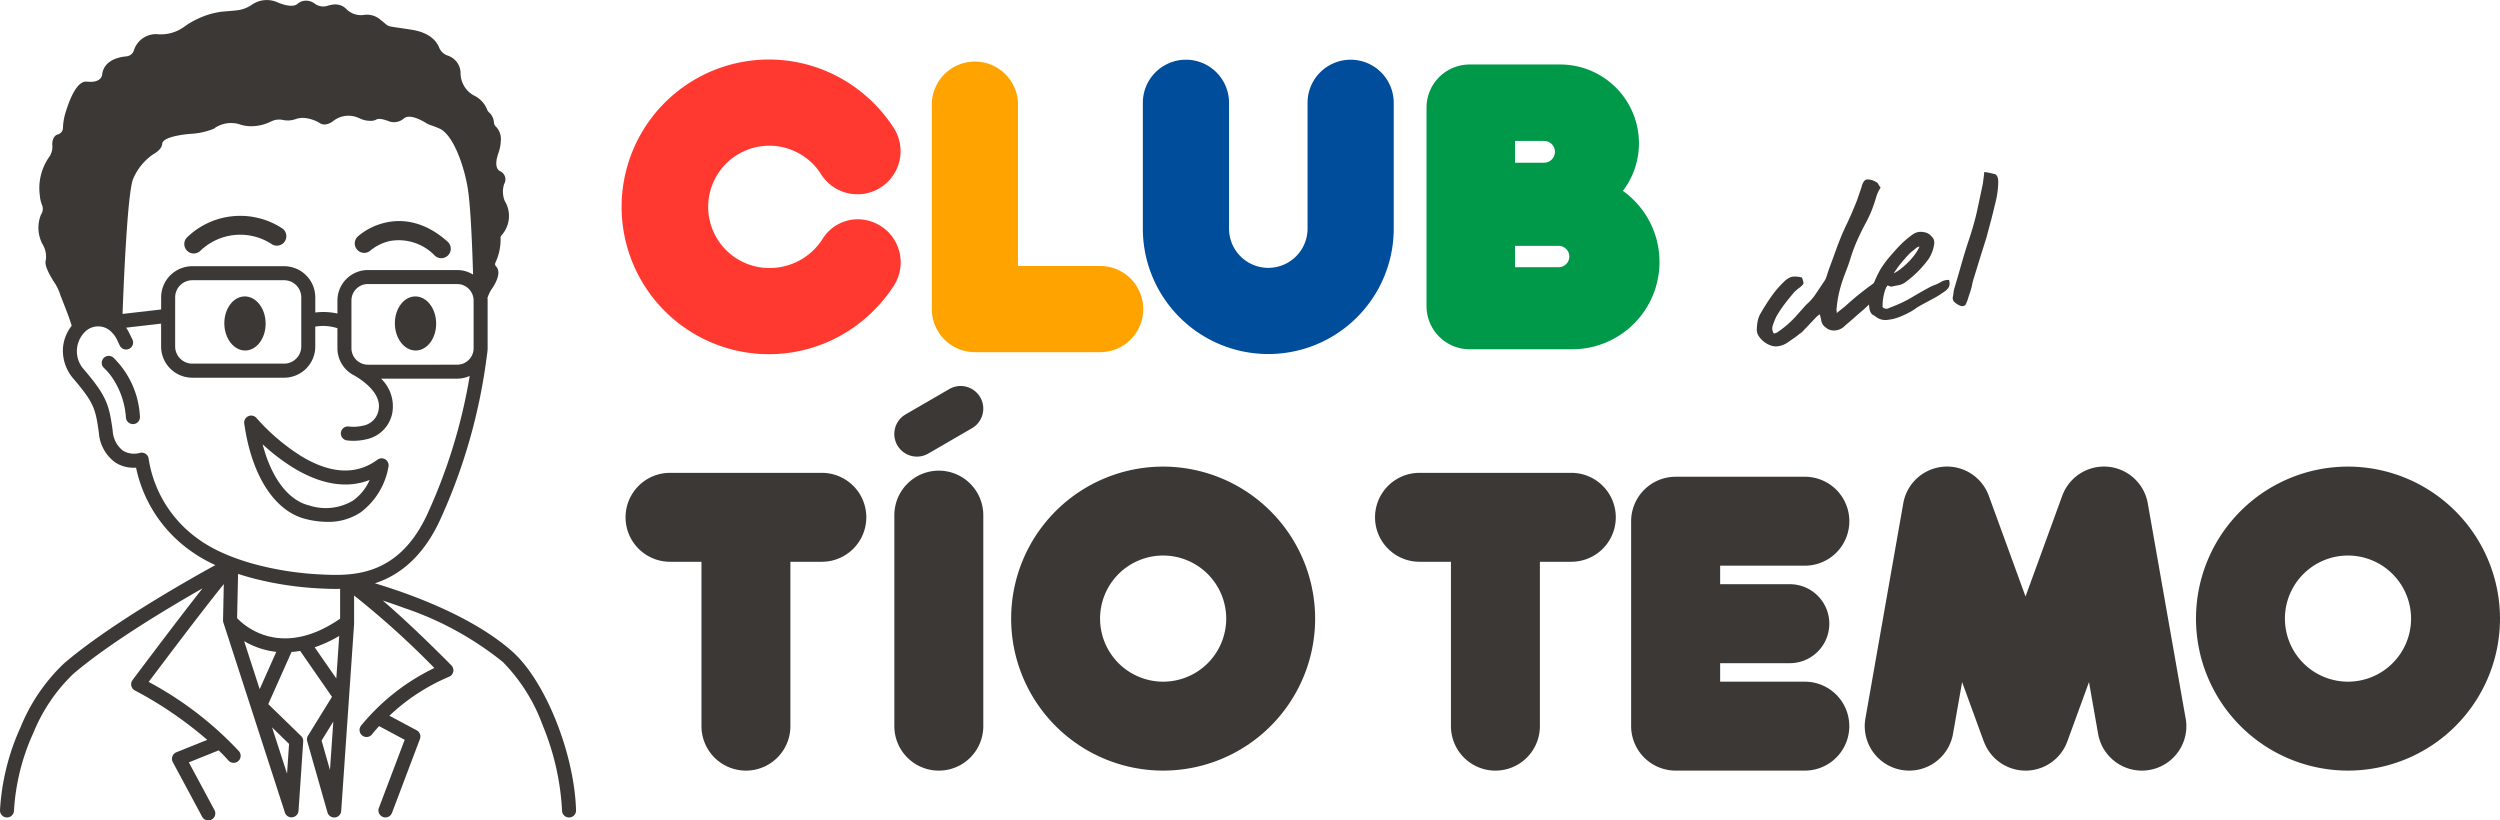 <svg xmlns="http://www.w3.org/2000/svg" width="286.194" height="93.916" viewBox="0 0 286.194 93.916"><defs><style>.a{fill:#3b3836;}.b{fill:#009949;}.c{fill:#ffa300;}.d{fill:#ff392f;}.e{fill:#004d9c;}</style></defs><g transform="translate(0 0)"><g transform="translate(0 0)"><path class="a" d="M23.66,78.311a.8.8,0,0,0-1.04,1.221,6.706,6.706,0,0,1,1.144,1.43,9.27,9.27,0,0,1,1.344,4.226.8.8,0,0,0,.8.741l.062,0a.8.8,0,0,0,.739-.86A10.137,10.137,0,0,0,23.66,78.311Z" transform="translate(-10.69 -37.38)"/><path class="a" d="M89,65.069c-1.305.018-2.344,1.42-2.32,3.129s1.1,3.081,2.408,3.062,2.344-1.42,2.32-3.129S90.31,65.05,89,65.069Z" transform="translate(-41.477 -31.135)"/><path class="a" d="M41.494,51.691a1.087,1.087,0,0,0,.818-.33,6.579,6.579,0,0,1,8.189-.716,1.083,1.083,0,1,0,1.1-1.868,8.753,8.753,0,0,0-10.854,1.088,1.083,1.083,0,0,0,.75,1.825Z" transform="translate(-19.354 -22.671)"/><path class="a" d="M79.684,51.881A5.374,5.374,0,0,1,81.9,50.808,5.733,5.733,0,0,1,87.055,52.5,1.083,1.083,0,1,0,88.5,50.883c-2.837-2.532-5.476-2.573-7.19-2.162a7.337,7.337,0,0,0-3.085,1.562,1.083,1.083,0,1,0,1.462,1.6Z" transform="translate(-37.26 -23.219)"/><path class="a" d="M51.563,65.069c-1.306.018-2.344,1.42-2.32,3.129s1.1,3.081,2.408,3.062,2.344-1.42,2.32-3.129S52.869,65.05,51.563,65.069Z" transform="translate(-23.562 -31.135)"/><path class="a" d="M66.947,102.295a8.262,8.262,0,0,0,3.178-5.256.8.8,0,0,0-1.27-.758c-2.393,1.766-5.312,1.64-8.673-.376a23.674,23.674,0,0,1-5.147-4.364L55,91.5a.8.8,0,0,0-1.392.647c.843,5.96,3.475,10.044,7.041,10.924a10.448,10.448,0,0,0,2.5.326A6.64,6.64,0,0,0,66.947,102.295ZM55.708,94.513a22.7,22.7,0,0,0,3.648,2.768c3.129,1.876,6.065,2.317,8.61,1.317a5.689,5.689,0,0,1-1.928,2.375,6.106,6.106,0,0,1-5.008.541C58.628,100.921,56.72,98.367,55.708,94.513Z" transform="translate(-25.646 -43.654)"/><path class="a" d="M58.645,74.582c-4.556-4.038-11.706-6.6-15.731-7.809.125-.041.25-.079.376-.125,2.984-1.088,5.343-3.43,7.013-6.962a64.649,64.649,0,0,0,5.462-19.209h0a3.485,3.485,0,0,0,.057-.612V34.4c0-.1-.007-.2-.015-.3a4.179,4.179,0,0,1,.5-1.038c.357-.5,1.17-1.87.469-2.583A.347.347,0,0,1,56.7,30.1a6.29,6.29,0,0,0,.608-2.783.437.437,0,0,1,.113-.389,3.3,3.3,0,0,0,.348-3.949,2.86,2.86,0,0,1-.051-1.924,1.028,1.028,0,0,0-.443-1.449c-.728-.342-.421-1.507-.223-2.066a4.627,4.627,0,0,0,.275-1.366,2.019,2.019,0,0,0-.514-1.632.729.729,0,0,1-.263-.474,1.718,1.718,0,0,0-.5-1.144.911.911,0,0,1-.3-.415,2.987,2.987,0,0,0-1.438-1.547,2.927,2.927,0,0,1-1.587-2.7,2.144,2.144,0,0,0-1.452-1.891,1.613,1.613,0,0,1-1-.922c-.285-.713-1.052-1.705-3.111-2.038-3.341-.54-2.35-.178-3.632-1.169A2.344,2.344,0,0,0,41.707,1.7a2.339,2.339,0,0,1-2.016-.625l-.029-.029A1.769,1.769,0,0,0,38.339.507,2.943,2.943,0,0,0,37.5.665a1.66,1.66,0,0,1-1.5-.271A1.626,1.626,0,0,0,34.607.136a1.391,1.391,0,0,0-.54.3c-.673.6-2.374-.2-2.374-.2a2.98,2.98,0,0,0-2.849.3,3.781,3.781,0,0,1-1.74.648c-.442.044-1.009.1-1.687.15a9.276,9.276,0,0,0-2.945.9,8.474,8.474,0,0,0-1.407.847,4.54,4.54,0,0,1-3.124.827A2.653,2.653,0,0,0,15.31,5.826a.994.994,0,0,1-.828.624c-.934.084-2.6.465-2.79,2.094,0,0-.033.987-1.749.8-1.194-.13-2.078,2.289-2.507,3.775a6.588,6.588,0,0,0-.226,1.53.8.8,0,0,1-.632.752c-.454.147-.616.742-.591,1.186A2.027,2.027,0,0,1,5.6,18.015a6.206,6.206,0,0,0-1.046,4.317,3.893,3.893,0,0,0,.274,1.178,1.166,1.166,0,0,1-.142,1.074,4.01,4.01,0,0,0,.237,3.471,2.594,2.594,0,0,1,.307,1.78c-.173.593.561,1.84,1.017,2.536a5.509,5.509,0,0,1,.6,1.218c.287.831.967,2.387,1.362,3.7a4.676,4.676,0,0,0-1,2.552A4.9,4.9,0,0,0,8.447,43.4c2.328,2.743,2.489,3.412,2.869,6.124a4.623,4.623,0,0,0,1.857,3.4,3.828,3.828,0,0,0,2.131.622c.09,0,.18,0,.272-.009a15.57,15.57,0,0,0,6.03,9.367,16.869,16.869,0,0,0,3.05,1.786C21.177,66.6,12.383,71.605,7.318,75.955a20.947,20.947,0,0,0-4.969,7.309A26.5,26.5,0,0,0,0,92.751a.8.8,0,0,0,.775.828H.8a.8.8,0,0,0,.8-.775,24.871,24.871,0,0,1,2.213-8.892,19.648,19.648,0,0,1,4.547-6.74c4.032-3.462,10.69-7.461,14.826-9.82-3.211,4.077-7.752,10.152-8.012,10.5a.8.8,0,0,0,.268,1.19,44.038,44.038,0,0,1,7.969,5.387c.107.092.211.182.312.271l-3.533,1.418a.8.8,0,0,0-.408,1.124l3.358,6.254a.8.8,0,0,0,1.413-.759l-2.934-5.464L25.034,85.9c.714.694,1.088,1.126,1.1,1.144A.8.8,0,0,0,27.357,86a39.769,39.769,0,0,0-10.338-7.935c1.565-2.084,6.045-8.032,8.6-11.2L25.533,71a.816.816,0,0,0,.039.265l7.045,21.754,0,.007c0,.014.011.027.017.041a.722.722,0,0,0,.043.093c.007.014.016.027.025.04a.8.8,0,0,0,.057.08l.031.035a.76.76,0,0,0,.072.069c.011.009.022.019.034.028a.839.839,0,0,0,.113.071l.014.007a.788.788,0,0,0,.126.049l.042.01a.811.811,0,0,0,.107.018l.024,0,.049,0h.005a.8.8,0,0,0,.14-.014c.017,0,.034-.008.051-.013s.038-.007.056-.014.014-.007.022-.009a.723.723,0,0,0,.085-.038.548.548,0,0,0,.058-.03.778.778,0,0,0,.069-.049.6.6,0,0,0,.054-.042.707.707,0,0,0,.058-.06c.015-.016.031-.032.044-.05s.033-.051.05-.077.021-.032.03-.05.022-.056.033-.084.016-.038.021-.058a.672.672,0,0,0,.014-.072.754.754,0,0,0,.014-.082v-.007l.536-7.931a.8.8,0,0,0-.241-.629l-3.76-3.655,2.663-5.968q.5-.038.988-.124l3.645,5.259-2.747,4.45a.8.8,0,0,0-.089.641L37.487,93a.8.8,0,0,0,.771.582.761.761,0,0,0,.084,0,.8.8,0,0,0,.717-.743l1.478-21.418c0-.018,0-.037,0-.055V68.176a97.583,97.583,0,0,1,9.187,8.294,24.708,24.708,0,0,0-8.4,6.613.8.8,0,1,0,1.277.971c.009-.013.287-.372.8-.931l.017.012,2.91,1.555-2.954,7.8a.8.8,0,1,0,1.5.568l3.2-8.463a.8.8,0,0,0-.372-.991l-3.123-1.669a22.774,22.774,0,0,1,6.828-4.461.8.8,0,0,0,.27-1.3c-.245-.249-4.372-4.449-7.864-7.427.749.244,1.564.523,2.419.839a36.549,36.549,0,0,1,11.337,6.2,20.2,20.2,0,0,1,4.573,7.287,29.367,29.367,0,0,1,2.2,9.732.8.8,0,0,0,.8.778h.025a.8.8,0,0,0,.777-.826C65.756,86.24,62.409,77.918,58.645,74.582ZM38.935,70.827c-6.78,4.671-11.023.754-11.792-.063l.111-5.067q.933.305,1.945.565a38.035,38.035,0,0,0,7.188,1.089c.605.031,1.284.067,2.014.067.175,0,.353,0,.534-.007Zm3.181-29.077a1.87,1.87,0,0,1-.777-.169c-.1-.056-.178-.1-.229-.124a1.884,1.884,0,0,1-.878-1.591V34.4a1.887,1.887,0,0,1,1.884-1.884H52.332A1.887,1.887,0,0,1,54.217,34.4v5.466a1.887,1.887,0,0,1-1.884,1.884ZM15.239,20.478a6.54,6.54,0,0,1,2.236-2.773c.494-.277,1.06-.707,1.092-1.23.057-.94,3.246-1.15,3.246-1.15a8.381,8.381,0,0,0,2.645-.577,3.343,3.343,0,0,1,2.907-.537,4,4,0,0,0,1.489.236l.051,0A5.1,5.1,0,0,0,31,13.922a2.076,2.076,0,0,1,1.334-.2,2.706,2.706,0,0,0,1.433-.059,2.457,2.457,0,0,1,1.029-.162,4.047,4.047,0,0,1,1.839.607s.6.443,1.5-.246a2.837,2.837,0,0,1,2.608-.482,4.1,4.1,0,0,1,.429.171,2.825,2.825,0,0,0,1.273.282,1.259,1.259,0,0,0,.637-.145c.372-.263,1.553.236,1.553.236a1.727,1.727,0,0,0,1.615-.375c.65-.535,2.009.212,2.526.532a2.691,2.691,0,0,0,.487.236,10.612,10.612,0,0,1,1.183.463c1.608.919,2.756,4.576,3.11,6.827.335,2.131.517,6.924.6,9.827a3.46,3.46,0,0,0-1.824-.52H42.116A3.493,3.493,0,0,0,38.628,34.4v1.494a7.379,7.379,0,0,0-2.535-.117V34.042a3.57,3.57,0,0,0-3.566-3.567H22.014a3.571,3.571,0,0,0-3.567,3.567v1.386l-4.417.51C14.148,32.7,14.578,22.115,15.239,20.478Zm19.25,13.564v5.624a1.965,1.965,0,0,1-1.962,1.962H22.014a1.965,1.965,0,0,1-1.962-1.962V34.042a1.965,1.965,0,0,1,1.962-1.962H32.526A1.965,1.965,0,0,1,34.489,34.042ZM17.012,52.492h0A.705.705,0,0,0,17,52.42a.8.8,0,0,0-.978-.575,2.48,2.48,0,0,1-1.955-.258A3.121,3.121,0,0,1,12.9,49.3c-.407-2.908-.64-3.883-3.234-6.939a3.112,3.112,0,0,1,.04-4.347,2.125,2.125,0,0,1,3.086.025,3.088,3.088,0,0,1,.713,1.1c.065.131.135.275.216.434a.8.8,0,0,0,1.431-.725c-.078-.153-.146-.292-.208-.418a7.743,7.743,0,0,0-.5-.92l4-.462v2.624a3.571,3.571,0,0,0,3.567,3.567H32.526a3.57,3.57,0,0,0,3.566-3.567V37.389a5.375,5.375,0,0,1,2.535.182v2.294A3.485,3.485,0,0,0,40.233,42.8a.8.8,0,0,0,.109.068l.014.007c.062.037.125.071.189.1.731.416,3.173,1.966,2.8,3.917A2.187,2.187,0,0,1,41.6,48.721a4.741,4.741,0,0,1-1.66.106.8.8,0,0,0-.237,1.587,5.659,5.659,0,0,0,.765.047,6.183,6.183,0,0,0,1.484-.175,3.8,3.8,0,0,0,2.972-3.1,4.384,4.384,0,0,0-1.3-3.838h8.712a3.46,3.46,0,0,0,1.435-.312A62.347,62.347,0,0,1,48.853,59c-3.411,7.214-8.81,6.934-12.383,6.748-4.354-.226-10.293-1.431-13.9-4.133A13.849,13.849,0,0,1,17.012,52.492ZM32.86,88.569l-1.715-5.3,1.946,1.892Zm-3.133-9.675-1.78-5.5a9.411,9.411,0,0,0,1.7.785,9.129,9.129,0,0,0,1.983.444Zm8.047,9.252-.959-3.37L38.157,82.6ZM36.023,74.1a14.694,14.694,0,0,0,2.81-1.3L38.5,77.67Z" transform="translate(0 0)"/></g><g transform="translate(71.216 6.82)"><path class="b" d="M335.619,28.627a9.017,9.017,0,0,0-7.192-14.47H318.07a4.939,4.939,0,0,0-4.933,4.934V41.825a4.939,4.939,0,0,0,4.933,4.933h11.736a9.995,9.995,0,0,0,5.813-18.131Zm-6.136,7.515a1.222,1.222,0,0,1-1.221,1.221h-4.994V34.921h4.994A1.222,1.222,0,0,1,329.484,36.142ZM323.269,25.4v-2.49h3.324a1.245,1.245,0,1,1,0,2.49Z" transform="translate(-221.048 -13.594)"/><path class="c" d="M223.808,36.92h-9.4V18.451a4.933,4.933,0,0,0-9.867,0v23.4a4.939,4.939,0,0,0,4.933,4.934h14.338a4.933,4.933,0,0,0,0-9.867Z" transform="translate(-169.085 -13.289)"/><path class="d" d="M163.52,31.362a4.736,4.736,0,0,0-4.051,2.308,7.179,7.179,0,0,1-6.049,3.269,7,7,0,1,1,5.906-10.746,4.934,4.934,0,1,0,8.352-5.258,17.236,17.236,0,0,0-6.007-5.676,16.866,16.866,0,1,0,0,29.36,17.278,17.278,0,0,0,6.015-5.687,4.933,4.933,0,0,0-4.168-7.571Z" transform="translate(-136.557 -13.078)"/><path class="e" d="M274.655,13.106a4.939,4.939,0,0,0-4.933,4.934v14.4a4.494,4.494,0,0,1-8.988,0V18.04a4.933,4.933,0,1,0-9.867,0v14.4a14.36,14.36,0,0,0,28.721,0V18.04A4.939,4.939,0,0,0,274.655,13.106Z" transform="translate(-191.253 -13.091)"/><g transform="translate(0.397 46.593)"><path class="a" d="M159.794,103.794H142.409a5.09,5.09,0,1,0,0,10.18h3.6v18.818a5.09,5.09,0,0,0,10.18,0V113.974h3.6a5.09,5.09,0,1,0,0-10.18Z" transform="translate(-137.319 -103.077)"/><path class="a" d="M239.359,102.425a17.4,17.4,0,1,0,17.4,17.4A17.421,17.421,0,0,0,239.359,102.425Zm7.22,17.4a7.22,7.22,0,1,1-7.22-7.22A7.228,7.228,0,0,1,246.579,119.826Z" transform="translate(-177.818 -102.422)"/><g transform="translate(85.798)"><path class="a" d="M446.058,131.25l-4.333-24.624a5.088,5.088,0,0,0-9.795-.854l-4.2,11.521-4.2-11.521a5.088,5.088,0,0,0-9.795.854l-4.333,24.624a5.09,5.09,0,0,0,10.026,1.768l1.043-5.929,2.477,6.785.007,0a5.088,5.088,0,0,0,9.565,0l2.477-6.785,1.043,5.929a5.09,5.09,0,0,0,10.026-1.768Z" transform="translate(-353.264 -102.42)"/><path class="a" d="M324.311,103.794H306.926a5.09,5.09,0,1,0,0,10.18h3.6v18.818a5.09,5.09,0,0,0,10.181,0V113.974h3.6a5.09,5.09,0,1,0,0-10.18Z" transform="translate(-301.836 -103.077)"/><path class="a" d="M499.445,102.425a17.4,17.4,0,1,0,17.4,17.4A17.421,17.421,0,0,0,499.445,102.425Zm7.22,17.4a7.22,7.22,0,1,1-7.22-7.22A7.229,7.229,0,0,1,506.665,119.826Z" transform="translate(-388.063 -102.422)"/><path class="a" d="M377.944,128.109h-9.7v-2.117h7.909a4.521,4.521,0,1,0,0-9.041h-7.909v-2.121h9.7a5.09,5.09,0,0,0,0-10.18h-14.8a5.1,5.1,0,0,0-5.09,5.09h0V133.2a5.1,5.1,0,0,0,5.09,5.09l.084,0h14.711a5.09,5.09,0,0,0,0-10.18Z" transform="translate(-328.737 -103.486)"/></g></g><path class="a" d="M394.777,54.7q.3-.254.554-.451c.166-.13.326-.26.478-.386q.934-.859,1.9-1.611t1.98-1.448a6.1,6.1,0,0,1,.659-.294,5.756,5.756,0,0,0,.66-.293c.2-.048.3.036.287.25a1.044,1.044,0,0,1-.078.247q-.458.565-.847,1.135a3.24,3.24,0,0,1-.985.94c-.1.085-.2.16-.287.227a.909.909,0,0,0-.235.261,3.936,3.936,0,0,1-.469.521l-.521.488q-.533.446-1.059.912t-1.059.912a1.735,1.735,0,0,1-1.276.575,1.4,1.4,0,0,1-.974-.361,1.206,1.206,0,0,1-.506-.882l-.123-.518a.131.131,0,0,0-.064-.076,3.078,3.078,0,0,0-.38.318q-.4.415-.784.824t-.784.823a1.741,1.741,0,0,1-.347.264c-.2.17-.4.323-.6.46s-.4.276-.607.417a2.579,2.579,0,0,1-1.329.543,1.719,1.719,0,0,1-.751-.1,2.576,2.576,0,0,1-.758-.412,2.717,2.717,0,0,1-.611-.652,1.332,1.332,0,0,1-.221-.835,5.517,5.517,0,0,1,.114-.961,2.767,2.767,0,0,1,.36-.882q.548-.95,1.178-1.851a11.367,11.367,0,0,1,1.445-1.687,2.209,2.209,0,0,1,.91-.58,2.738,2.738,0,0,1,1.16.09q.229.584.152.738a1.992,1.992,0,0,1-.543.493l-.3.255a2.372,2.372,0,0,0-.294.3q-.533.629-1.037,1.294a12.733,12.733,0,0,0-.92,1.4,8.038,8.038,0,0,0-.4,1.005,1.017,1.017,0,0,0,.129.926,1.337,1.337,0,0,0,.378-.135,11.446,11.446,0,0,0,2.227-1.94l1.079-1.213a6.323,6.323,0,0,0,1.1-1.239l.925-1.38a2.176,2.176,0,0,0,.325-.647c.078-.247.162-.5.251-.766q.444-1.2.884-2.419t.98-2.4q.706-1.442,1.36-3.1.134-.4.256-.745t.257-.743l.045-.193q.211-.641.535-.719a1.846,1.846,0,0,1,1.04.254,1.282,1.282,0,0,1,.277.208,2.668,2.668,0,0,0,.3.476,3.581,3.581,0,0,0-.5,1.053q-.163.563-.385,1.161-.134.4-.327.829t-.413.85q-.54.993-1,2.014a17.863,17.863,0,0,0-.8,2.1q-.257.836-.557,1.59t-.556,1.59a13.583,13.583,0,0,0-.323,1.329q-.12.643-.183,1.341a.452.452,0,0,0,0,.2,1.267,1.267,0,0,1,.023.291" transform="translate(-255.738 -25.671)"/><path class="a" d="M412.321,57.019a5.867,5.867,0,0,0-.5,2.488.592.592,0,0,0,.752.1q.669-.25,1.308-.538a12.8,12.8,0,0,0,1.276-.667q1-.6,1.986-1.132c.66-.354.722-.252,1.386-.653a1.662,1.662,0,0,1,.905-.215,1.57,1.57,0,0,1,.059.442.884.884,0,0,1-.211.551,1.852,1.852,0,0,1-.434.377c-.253.213.09-.068-.171.114s-.524.352-.79.506c-.3.161-.572.311-.828.446s-.532.286-.828.447a5.34,5.34,0,0,0-.655.406,5.2,5.2,0,0,1-.656.406,10.5,10.5,0,0,1-1.232.566,5.017,5.017,0,0,1-1.294.307,1.757,1.757,0,0,1-1.307-.328,1.062,1.062,0,0,1-.165-.12.333.333,0,0,0-.155-.077.959.959,0,0,1-.422-.629,3.077,3.077,0,0,1-.04-1.129,8.538,8.538,0,0,1,.479-1.822,12.3,12.3,0,0,1,.789-1.668,11.2,11.2,0,0,1,.924-1.29q.5-.6,1.042-1.181a10.8,10.8,0,0,1,1.771-1.559,1.546,1.546,0,0,1,1.148-.249,1.422,1.422,0,0,1,1.02.555.86.86,0,0,1,.232.4,1.192,1.192,0,0,1,.016.452,4.39,4.39,0,0,1-.578,1.595,11.977,11.977,0,0,1-2.8,2.8,1.822,1.822,0,0,1-.707.282c-.262.047-.508.1-.738.152a.376.376,0,0,1-.257-.03,1.722,1.722,0,0,0-.322-.106m.769-1.367a4.518,4.518,0,0,0,.791-.506,9.512,9.512,0,0,0,.848-.747,7.428,7.428,0,0,0,.768-.889,5.284,5.284,0,0,0,.554-.928.934.934,0,0,0-.335.125c-.152.128-.311.256-.477.387a4.054,4.054,0,0,0-.468.43q-.436.469-.878,1.005a10.313,10.313,0,0,0-.8,1.124" transform="translate(-267.524 -31.174)"/><path class="a" d="M432.252,37.744q.32.047.642.114c.214.045.431.1.648.157a.875.875,0,0,1,.261.434,2.029,2.029,0,0,1,.047.508,10.4,10.4,0,0,1-.273,2.095q-.242,1.018-.5,2.038l-.3,1.114q-.148.557-.295,1.114-.346,1.076-.687,2.174t-.681,2.218a7.531,7.531,0,0,0-.253.929,7.605,7.605,0,0,1-.253.929q-.128.376-.236.725a4.075,4.075,0,0,1-.286.688.605.605,0,0,1-.664.046,2.219,2.219,0,0,1-.693-.487,1.118,1.118,0,0,1-.1-.389,3.684,3.684,0,0,0,.088-.5,3.784,3.784,0,0,1,.088-.5q.4-1.351.79-2.725t.834-2.731q.35-1.031.636-2.055t.5-2.081q.135-.644.258-1.221t.258-1.221c.031-.212.059-.433.089-.66s.056-.462.082-.705" transform="translate(-276.311 -24.88)"/><path class="a" d="M201.409,103.313a5.1,5.1,0,0,0-5.092,5.092v24.156a5.092,5.092,0,0,0,10.184,0V108.4A5.1,5.1,0,0,0,201.409,103.313Z" transform="translate(-165.151 -56.254)"/><g transform="translate(31.165 37.366)"><path class="a" d="M198.909,92.811a2.59,2.59,0,0,1-1.3-4.833l5-2.9a2.59,2.59,0,1,1,2.59,4.486l-5,2.9A2.581,2.581,0,0,1,198.909,92.811Z" transform="translate(-196.316 -84.726)"/></g></g></g></svg>